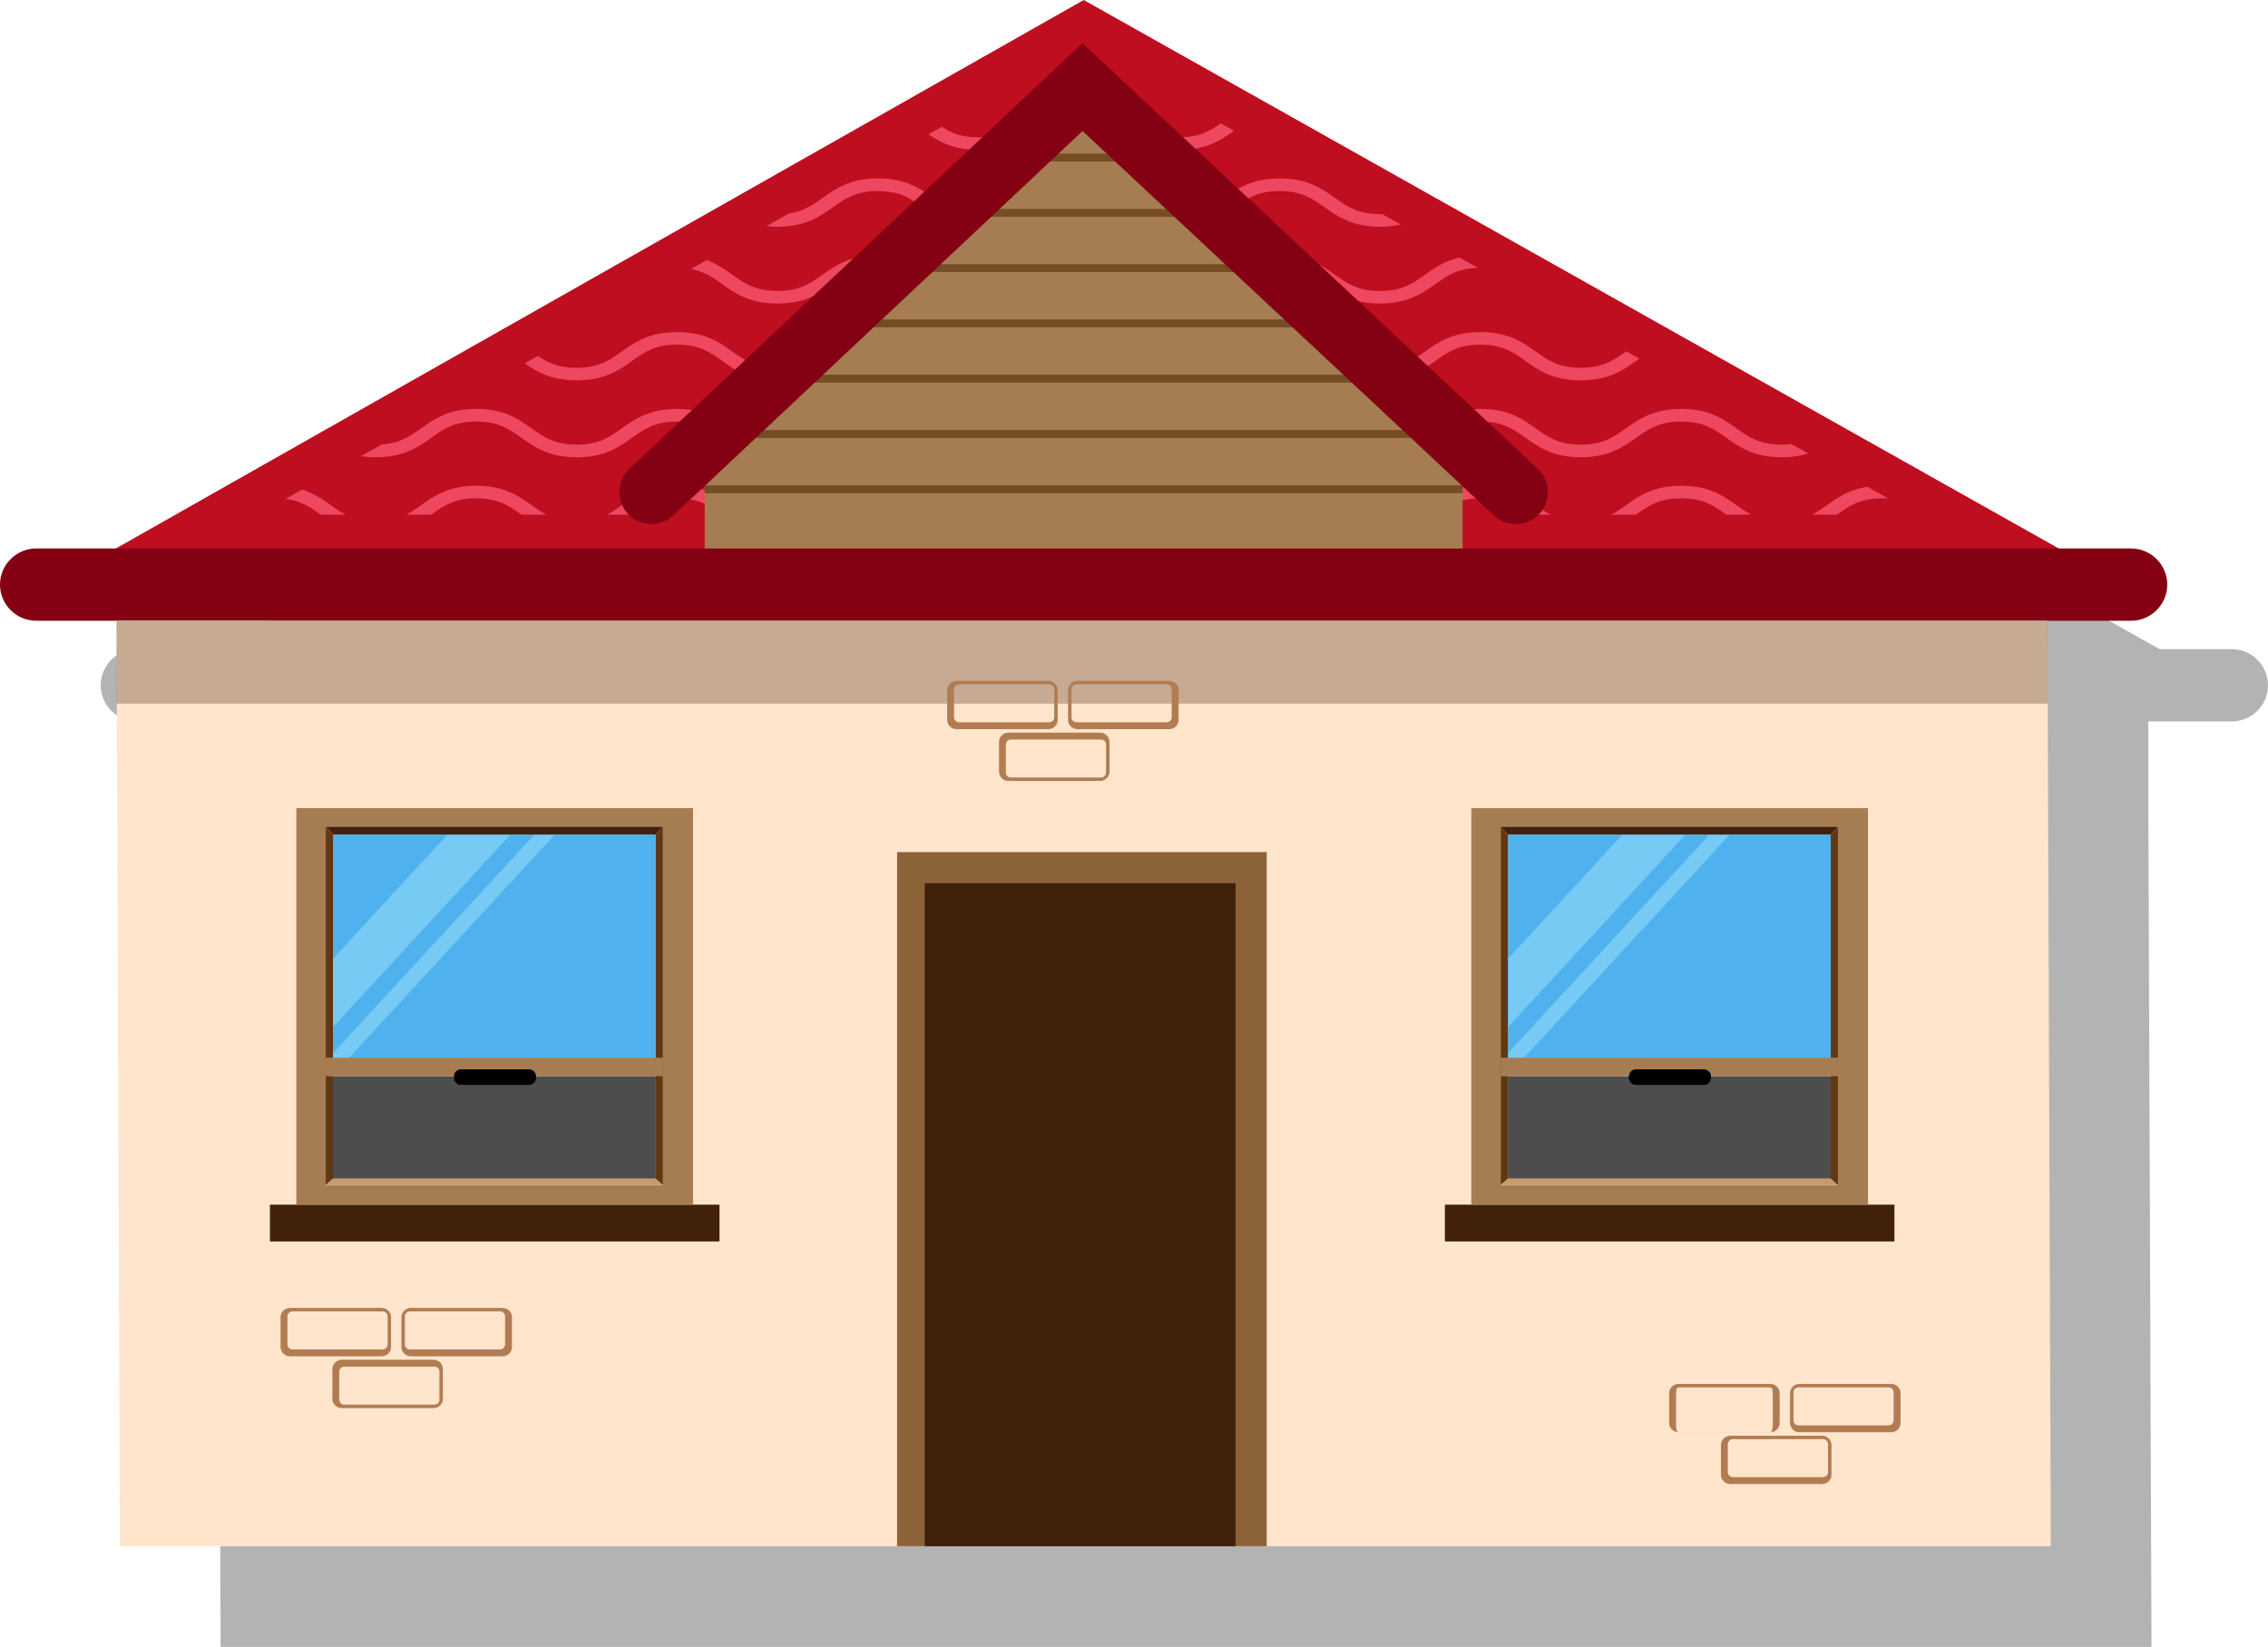 <?xml version="1.0" encoding="utf-8"?>
<!-- Generator: Adobe Illustrator 21.0.0, SVG Export Plug-In . SVG Version: 6.00 Build 0)  -->
<svg version="1.1" id="Capa_1" xmlns="http://www.w3.org/2000/svg" xmlns:xlink="http://www.w3.org/1999/xlink" x="0px" y="0px"
	 viewBox="0 0 69.842 50.73" style="enable-background:new 0 0 69.842 50.73;" xml:space="preserve">
<g>
	<path style="opacity:0.3;" d="M68.729,19.996h-2.226L36.474,3.101L6.668,19.996H4.214c-0.612,0-1.113,0.501-1.113,1.113
		c0,0.612,0.501,1.113,1.113,1.113h2.473v0.071v2.482h0.01L6.794,50.73h23.933h0.851h9.573h0.957h24.146l-0.098-26.377v-2.13h2.572
		c0.612,0,1.113-0.501,1.113-1.113C69.842,20.497,69.341,19.996,68.729,19.996z"/>
	<g>
		<g>
			<g>
				<polygon style="fill:#BF0E20;" points="64.082,17.279 2.89,17.279 33.373,0 				"/>
				<path style="fill:#840013;" d="M65.627,19.121H1.113C0.501,19.121,0,18.62,0,18.008v0c0-0.612,0.501-1.113,1.113-1.113h64.514
					c0.612,0,1.113,0.501,1.113,1.113v0C66.741,18.62,66.24,19.121,65.627,19.121z"/>
			</g>
			<g>
				<defs>
					<polygon id="SVGID_1_" points="59.033,15.853 7.94,15.853 33.371,1.426 					"/>
				</defs>
				<clipPath id="SVGID_2_">
					<use xlink:href="#SVGID_1_"  style="overflow:visible;"/>
				</clipPath>
				<g style="clip-path:url(#SVGID_2_);">
					<g>
						<g>
							<path style="fill:#ED4860;" d="M62.592,15.967c-0.359,0.244-0.793,0.483-1.54,0.483c-0.862,0-1.308-0.318-1.703-0.598
								c-0.379-0.269-0.706-0.502-1.391-0.502c-0.685,0-1.011,0.233-1.391,0.502c-0.393,0.28-0.841,0.598-1.701,0.598
								c-0.862,0-1.31-0.318-1.703-0.598c-0.379-0.269-0.706-0.502-1.391-0.502c-0.685,0-1.011,0.233-1.391,0.502
								c-0.393,0.28-0.839,0.598-1.701,0.598s-1.308-0.318-1.701-0.598c-0.379-0.269-0.708-0.502-1.391-0.502
								c-0.685,0-1.011,0.233-1.391,0.502c-0.393,0.28-0.839,0.598-1.701,0.598s-1.308-0.318-1.703-0.598
								c-0.379-0.269-0.706-0.502-1.391-0.502c-0.683,0-1.011,0.233-1.388,0.502c-0.395,0.28-0.841,0.598-1.703,0.598
								s-1.308-0.318-1.701-0.598c-0.379-0.269-0.706-0.502-1.391-0.502c-0.685,0-1.011,0.233-1.391,0.502
								c-0.393,0.28-0.839,0.598-1.701,0.598s-1.308-0.318-1.701-0.598c-0.379-0.269-0.708-0.502-1.391-0.502
								c-0.685,0-1.011,0.233-1.391,0.502c-0.393,0.28-0.839,0.598-1.701,0.598s-1.308-0.318-1.701-0.598
								c-0.379-0.269-0.708-0.502-1.391-0.502c-0.685,0-1.011,0.233-1.391,0.502c-0.393,0.28-0.839,0.598-1.701,0.598
								s-1.308-0.318-1.701-0.598c-0.379-0.269-0.706-0.502-1.391-0.502c-0.683,0-1.011,0.233-1.388,0.502
								c-0.395,0.28-0.841,0.598-1.703,0.598c-0.862,0-1.308-0.318-1.701-0.598c-0.379-0.269-0.706-0.502-1.391-0.502
								c-0.683,0-1.011,0.233-1.388,0.502c-0.395,0.28-0.841,0.598-1.703,0.598c-0.554,0-0.938-0.132-1.244-0.301l0.2-0.359
								c0.267,0.16,0.57,0.273,1.044,0.273c0.685,0,1.011-0.233,1.391-0.502c0.393-0.28,0.841-0.598,1.701-0.598
								c0.862,0,1.308,0.318,1.703,0.598c0.377,0.269,0.706,0.502,1.388,0.502c0.685,0,1.011-0.233,1.391-0.502
								c0.393-0.28,0.839-0.598,1.701-0.598c0.862,0,1.308,0.318,1.701,0.598c0.379,0.269,0.706,0.502,1.391,0.502
								c0.683,0,1.011-0.233,1.391-0.502c0.393-0.28,0.839-0.598,1.701-0.598s1.308,0.318,1.701,0.598
								c0.379,0.269,0.706,0.502,1.391,0.502c0.685,0,1.011-0.233,1.391-0.502c0.393-0.28,0.839-0.598,1.701-0.598
								s1.308,0.318,1.701,0.598c0.379,0.269,0.706,0.502,1.391,0.502c0.683,0,1.011-0.233,1.391-0.502
								c0.393-0.28,0.839-0.598,1.701-0.598s1.308,0.318,1.701,0.598c0.379,0.269,0.706,0.502,1.391,0.502
								c0.685,0,1.011-0.233,1.391-0.502c0.393-0.28,0.841-0.598,1.701-0.598c0.862,0,1.308,0.318,1.703,0.598
								c0.379,0.269,0.706,0.502,1.391,0.502c0.683,0,1.011-0.233,1.391-0.502c0.393-0.28,0.839-0.598,1.701-0.598
								s1.308,0.318,1.701,0.598c0.379,0.269,0.706,0.502,1.391,0.502c0.683,0,1.011-0.233,1.391-0.502
								c0.393-0.28,0.839-0.598,1.701-0.598s1.308,0.318,1.701,0.598c0.379,0.269,0.708,0.502,1.393,0.502
								c0.683,0,1.011-0.233,1.391-0.502c0.393-0.28,0.839-0.598,1.701-0.598s1.308,0.318,1.703,0.598
								c0.379,0.269,0.706,0.502,1.391,0.502c0.651,0,0.979-0.211,1.336-0.465L62.592,15.967z"/>
						</g>
						<g>
							<path style="fill:#ED4860;" d="M61.523,14.049c-0.143,0.023-0.299,0.036-0.471,0.036c-0.862,0-1.308-0.318-1.703-0.598
								c-0.379-0.269-0.706-0.502-1.391-0.502c-0.685,0-1.011,0.233-1.391,0.502c-0.393,0.28-0.841,0.598-1.701,0.598
								c-0.862,0-1.31-0.318-1.703-0.598c-0.379-0.269-0.706-0.502-1.391-0.502c-0.685,0-1.011,0.233-1.391,0.502
								c-0.393,0.28-0.839,0.598-1.701,0.598s-1.308-0.318-1.701-0.598c-0.379-0.269-0.708-0.502-1.391-0.502
								c-0.685,0-1.011,0.233-1.391,0.502c-0.393,0.28-0.839,0.598-1.701,0.598s-1.308-0.318-1.703-0.598
								c-0.379-0.269-0.706-0.502-1.391-0.502c-0.683,0-1.011,0.233-1.388,0.502c-0.395,0.28-0.841,0.598-1.703,0.598
								s-1.308-0.318-1.701-0.598c-0.379-0.269-0.706-0.502-1.391-0.502c-0.685,0-1.011,0.233-1.391,0.502
								c-0.393,0.28-0.839,0.598-1.701,0.598s-1.308-0.318-1.701-0.598c-0.379-0.269-0.708-0.502-1.391-0.502
								c-0.685,0-1.011,0.233-1.391,0.502c-0.393,0.28-0.839,0.598-1.701,0.598s-1.308-0.318-1.701-0.598
								c-0.379-0.269-0.708-0.502-1.391-0.502c-0.685,0-1.011,0.233-1.391,0.502c-0.393,0.28-0.839,0.598-1.701,0.598
								s-1.308-0.318-1.701-0.598c-0.379-0.269-0.706-0.502-1.391-0.502c-0.683,0-1.011,0.233-1.388,0.502
								c-0.395,0.28-0.841,0.598-1.703,0.598c-0.862,0-1.308-0.318-1.701-0.598c-0.379-0.269-0.706-0.502-1.391-0.502
								c-0.683,0-1.011,0.233-1.388,0.502c-0.395,0.28-0.841,0.598-1.703,0.598c-0.03,0-0.06,0-0.09-0.002l0.216-0.389
								c0.6-0.028,0.91-0.246,1.264-0.5c0.393-0.28,0.841-0.598,1.701-0.598c0.862,0,1.308,0.318,1.703,0.598
								c0.377,0.271,0.706,0.502,1.388,0.502c0.685,0,1.011-0.231,1.391-0.502c0.393-0.28,0.839-0.598,1.701-0.598
								c0.862,0,1.308,0.318,1.701,0.598c0.379,0.271,0.706,0.502,1.391,0.502c0.683,0,1.011-0.231,1.391-0.502
								c0.393-0.28,0.839-0.598,1.701-0.598s1.308,0.318,1.701,0.598c0.379,0.271,0.706,0.502,1.391,0.502
								c0.685,0,1.011-0.231,1.391-0.502c0.393-0.28,0.839-0.598,1.701-0.598s1.308,0.318,1.701,0.598
								c0.379,0.271,0.706,0.502,1.391,0.502c0.683,0,1.011-0.231,1.391-0.502c0.393-0.28,0.839-0.598,1.701-0.598
								s1.308,0.318,1.701,0.598c0.379,0.271,0.706,0.502,1.391,0.502c0.685,0,1.011-0.231,1.391-0.502
								c0.393-0.28,0.841-0.598,1.701-0.598c0.862,0,1.308,0.318,1.703,0.598c0.379,0.271,0.706,0.502,1.391,0.502
								c0.683,0,1.011-0.231,1.391-0.502c0.393-0.28,0.839-0.598,1.701-0.598s1.308,0.318,1.701,0.598
								c0.379,0.271,0.706,0.502,1.391,0.502c0.683,0,1.011-0.231,1.391-0.502c0.393-0.28,0.839-0.598,1.701-0.598
								s1.308,0.318,1.701,0.598c0.379,0.271,0.708,0.502,1.393,0.502c0.683,0,1.011-0.231,1.391-0.502
								c0.393-0.28,0.839-0.598,1.701-0.598s1.308,0.318,1.703,0.598c0.379,0.271,0.706,0.502,1.391,0.502
								c0.097,0,0.184-0.004,0.267-0.013L61.523,14.049z"/>
						</g>
						<g>
							<path style="fill:#ED4860;" d="M60.139,11.568c-0.324-0.117-0.565-0.288-0.791-0.448c-0.379-0.271-0.706-0.504-1.391-0.504
								c-0.685,0-1.011,0.233-1.391,0.504c-0.393,0.28-0.841,0.596-1.701,0.596c-0.862,0-1.31-0.316-1.703-0.596
								c-0.379-0.271-0.706-0.504-1.391-0.504c-0.685,0-1.011,0.233-1.391,0.504c-0.393,0.28-0.839,0.596-1.701,0.596
								s-1.308-0.316-1.701-0.596c-0.379-0.271-0.708-0.504-1.391-0.504c-0.685,0-1.011,0.233-1.391,0.504
								c-0.393,0.28-0.839,0.596-1.701,0.596s-1.308-0.316-1.703-0.596c-0.379-0.271-0.706-0.504-1.391-0.504
								c-0.683,0-1.011,0.233-1.388,0.504c-0.395,0.28-0.841,0.596-1.703,0.596s-1.308-0.316-1.701-0.596
								c-0.379-0.271-0.706-0.504-1.391-0.504c-0.685,0-1.011,0.233-1.391,0.504c-0.393,0.28-0.839,0.596-1.701,0.596
								s-1.308-0.316-1.701-0.596c-0.379-0.271-0.708-0.504-1.391-0.504c-0.685,0-1.011,0.233-1.391,0.504
								c-0.393,0.28-0.839,0.596-1.701,0.596s-1.308-0.316-1.701-0.596c-0.379-0.271-0.708-0.504-1.391-0.504
								c-0.685,0-1.011,0.233-1.391,0.504c-0.393,0.28-0.839,0.596-1.701,0.596s-1.308-0.316-1.701-0.596
								c-0.379-0.271-0.706-0.504-1.391-0.504c-0.683,0-1.011,0.233-1.388,0.504c-0.395,0.28-0.841,0.596-1.703,0.596
								c-0.862,0-1.308-0.316-1.701-0.596c-0.379-0.271-0.706-0.504-1.391-0.504c-0.683,0-1.011,0.233-1.388,0.504
								c-0.076,0.053-0.152,0.107-0.232,0.162L7.3,10.498c0.297-0.154,0.664-0.269,1.184-0.269c0.862,0,1.308,0.318,1.703,0.598
								c0.377,0.269,0.706,0.502,1.388,0.502c0.685,0,1.011-0.233,1.391-0.502c0.393-0.28,0.839-0.598,1.701-0.598
								c0.862,0,1.308,0.318,1.701,0.598c0.379,0.269,0.706,0.502,1.391,0.502c0.683,0,1.011-0.233,1.391-0.502
								c0.393-0.28,0.839-0.598,1.701-0.598s1.308,0.318,1.701,0.598c0.379,0.269,0.706,0.502,1.391,0.502
								c0.685,0,1.011-0.233,1.391-0.502c0.393-0.28,0.839-0.598,1.701-0.598s1.308,0.318,1.701,0.598
								c0.379,0.269,0.706,0.502,1.391,0.502c0.683,0,1.011-0.233,1.391-0.502c0.393-0.28,0.839-0.598,1.701-0.598
								s1.308,0.318,1.701,0.598c0.379,0.269,0.706,0.502,1.391,0.502c0.685,0,1.011-0.233,1.391-0.502
								c0.393-0.28,0.841-0.598,1.701-0.598c0.862,0,1.308,0.318,1.703,0.598c0.379,0.269,0.706,0.502,1.391,0.502
								c0.683,0,1.011-0.233,1.391-0.502c0.393-0.28,0.839-0.598,1.701-0.598s1.308,0.318,1.701,0.598
								c0.379,0.269,0.706,0.502,1.391,0.502c0.683,0,1.011-0.233,1.391-0.502c0.393-0.28,0.839-0.598,1.701-0.598
								s1.308,0.318,1.701,0.598c0.379,0.269,0.708,0.502,1.393,0.502c0.683,0,1.011-0.233,1.391-0.502
								c0.393-0.28,0.839-0.598,1.701-0.598s1.308,0.318,1.703,0.598c0.037,0.026,0.074,0.051,0.108,0.075L60.139,11.568z"/>
						</g>
						<g>
							<path style="fill:#ED4860;" d="M58.302,8.273c-0.103-0.015-0.218-0.023-0.345-0.023c-0.685,0-1.011,0.233-1.391,0.502
								c-0.393,0.28-0.841,0.598-1.701,0.598c-0.862,0-1.31-0.318-1.703-0.598c-0.379-0.269-0.706-0.502-1.391-0.502
								c-0.685,0-1.011,0.233-1.391,0.502c-0.393,0.28-0.839,0.598-1.701,0.598s-1.308-0.318-1.701-0.598
								c-0.379-0.269-0.708-0.502-1.391-0.502c-0.685,0-1.011,0.233-1.391,0.502c-0.393,0.28-0.839,0.598-1.701,0.598
								s-1.308-0.318-1.703-0.598c-0.379-0.269-0.706-0.502-1.391-0.502c-0.683,0-1.011,0.233-1.388,0.502
								c-0.395,0.28-0.841,0.598-1.703,0.598s-1.308-0.318-1.701-0.598c-0.379-0.269-0.706-0.502-1.391-0.502
								c-0.685,0-1.011,0.233-1.391,0.502c-0.393,0.28-0.839,0.598-1.701,0.598s-1.308-0.318-1.701-0.598
								c-0.379-0.269-0.708-0.502-1.391-0.502c-0.685,0-1.011,0.233-1.391,0.502c-0.393,0.28-0.839,0.598-1.701,0.598
								s-1.308-0.318-1.701-0.598c-0.379-0.269-0.708-0.502-1.391-0.502c-0.685,0-1.011,0.233-1.391,0.502
								c-0.393,0.28-0.839,0.598-1.701,0.598s-1.308-0.318-1.701-0.598c-0.379-0.269-0.706-0.502-1.391-0.502
								c-0.683,0-1.011,0.233-1.388,0.502c-0.395,0.28-0.841,0.598-1.703,0.598c-0.862,0-1.308-0.318-1.701-0.598
								c-0.365-0.26-0.683-0.485-1.322-0.5l0.209-0.376c0.685,0.058,1.076,0.337,1.425,0.585c0.377,0.269,0.706,0.502,1.388,0.502
								c0.685,0,1.011-0.233,1.391-0.502c0.393-0.28,0.839-0.598,1.701-0.598c0.862,0,1.308,0.318,1.701,0.598
								c0.379,0.269,0.706,0.502,1.391,0.502c0.683,0,1.011-0.233,1.391-0.502c0.393-0.28,0.839-0.598,1.701-0.598
								s1.308,0.318,1.701,0.598c0.379,0.269,0.706,0.502,1.391,0.502c0.685,0,1.011-0.233,1.391-0.502
								c0.393-0.28,0.839-0.598,1.701-0.598s1.308,0.318,1.701,0.598c0.379,0.269,0.706,0.502,1.391,0.502
								c0.683,0,1.011-0.233,1.391-0.502c0.393-0.28,0.839-0.598,1.701-0.598s1.308,0.318,1.701,0.598
								c0.379,0.269,0.706,0.502,1.391,0.502c0.685,0,1.011-0.233,1.391-0.502c0.393-0.28,0.841-0.598,1.701-0.598
								c0.862,0,1.308,0.318,1.703,0.598c0.379,0.269,0.706,0.502,1.391,0.502c0.683,0,1.011-0.233,1.391-0.502
								c0.393-0.28,0.839-0.598,1.701-0.598s1.308,0.318,1.701,0.598c0.379,0.269,0.706,0.502,1.391,0.502
								c0.683,0,1.011-0.233,1.391-0.502c0.393-0.28,0.839-0.598,1.701-0.598s1.308,0.318,1.701,0.598
								c0.379,0.269,0.708,0.502,1.393,0.502c0.683,0,1.011-0.233,1.391-0.502c0.393-0.28,0.839-0.598,1.701-0.598
								c0.039,0,0.078,0,0.117,0.004L58.302,8.273z"/>
						</g>
						<g>
							<path style="fill:#ED4860;" d="M57.075,6.071c-0.184,0.087-0.34,0.196-0.508,0.316c-0.393,0.28-0.841,0.598-1.701,0.598
								c-0.862,0-1.31-0.318-1.703-0.598c-0.379-0.269-0.706-0.502-1.391-0.502c-0.685,0-1.011,0.233-1.391,0.502
								c-0.393,0.28-0.839,0.598-1.701,0.598s-1.308-0.318-1.701-0.598c-0.379-0.269-0.708-0.502-1.391-0.502
								c-0.685,0-1.011,0.233-1.391,0.502c-0.393,0.28-0.839,0.598-1.701,0.598s-1.308-0.318-1.703-0.598
								c-0.379-0.269-0.706-0.502-1.391-0.502c-0.683,0-1.011,0.233-1.388,0.502c-0.395,0.28-0.841,0.598-1.703,0.598
								s-1.308-0.318-1.701-0.598c-0.379-0.269-0.706-0.502-1.391-0.502c-0.685,0-1.011,0.233-1.391,0.502
								c-0.393,0.28-0.839,0.598-1.701,0.598s-1.308-0.318-1.701-0.598c-0.379-0.269-0.708-0.502-1.391-0.502
								c-0.685,0-1.011,0.233-1.391,0.502c-0.393,0.28-0.839,0.598-1.701,0.598s-1.308-0.318-1.701-0.598
								c-0.379-0.269-0.708-0.502-1.391-0.502c-0.685,0-1.011,0.233-1.391,0.502c-0.393,0.28-0.839,0.598-1.701,0.598
								s-1.308-0.318-1.701-0.598c-0.379-0.269-0.706-0.502-1.391-0.502c-0.683,0-1.011,0.233-1.388,0.502
								c-0.395,0.28-0.841,0.598-1.703,0.598c-0.862,0-1.308-0.318-1.701-0.598C9.806,6.338,9.737,6.289,9.67,6.246l0.205-0.365
								c0.11,0.07,0.214,0.143,0.313,0.213c0.377,0.271,0.706,0.502,1.388,0.502c0.685,0,1.011-0.231,1.391-0.502
								c0.393-0.28,0.839-0.598,1.701-0.598c0.862,0,1.308,0.318,1.701,0.598c0.379,0.271,0.706,0.502,1.391,0.502
								c0.683,0,1.011-0.231,1.391-0.502c0.393-0.28,0.839-0.598,1.701-0.598s1.308,0.318,1.701,0.598
								c0.379,0.271,0.706,0.502,1.391,0.502c0.685,0,1.011-0.231,1.391-0.502c0.393-0.28,0.839-0.598,1.701-0.598
								s1.308,0.318,1.701,0.598c0.379,0.271,0.706,0.502,1.391,0.502c0.683,0,1.011-0.231,1.391-0.502
								c0.393-0.28,0.839-0.598,1.701-0.598s1.308,0.318,1.701,0.598c0.379,0.271,0.706,0.502,1.391,0.502
								c0.685,0,1.011-0.231,1.391-0.502c0.393-0.28,0.841-0.598,1.701-0.598c0.862,0,1.308,0.318,1.703,0.598
								c0.379,0.271,0.706,0.502,1.391,0.502c0.683,0,1.011-0.231,1.391-0.502c0.393-0.28,0.839-0.598,1.701-0.598
								s1.308,0.318,1.701,0.598c0.379,0.271,0.706,0.502,1.391,0.502c0.683,0,1.011-0.231,1.391-0.502
								c0.393-0.28,0.839-0.598,1.701-0.598s1.308,0.318,1.701,0.598c0.379,0.271,0.708,0.502,1.393,0.502
								c0.683,0,1.011-0.231,1.391-0.502c0.184-0.13,0.377-0.267,0.618-0.378L57.075,6.071z"/>
						</g>
						<g>
							<path style="fill:#ED4860;" d="M56.1,4.324c-0.306,0.166-0.685,0.293-1.234,0.293c-0.862,0-1.31-0.316-1.703-0.596
								c-0.379-0.271-0.706-0.504-1.391-0.504c-0.685,0-1.011,0.233-1.391,0.504c-0.393,0.28-0.839,0.596-1.701,0.596
								s-1.308-0.316-1.701-0.596C46.6,3.75,46.271,3.517,45.588,3.517c-0.685,0-1.011,0.233-1.391,0.504
								c-0.393,0.28-0.839,0.596-1.701,0.596s-1.308-0.316-1.703-0.596c-0.379-0.271-0.706-0.504-1.391-0.504
								c-0.683,0-1.011,0.233-1.388,0.504c-0.395,0.28-0.841,0.596-1.703,0.596s-1.308-0.316-1.701-0.596
								c-0.379-0.271-0.706-0.504-1.391-0.504c-0.685,0-1.011,0.233-1.391,0.504c-0.393,0.28-0.839,0.596-1.701,0.596
								s-1.308-0.316-1.701-0.596c-0.379-0.271-0.708-0.504-1.391-0.504c-0.685,0-1.011,0.233-1.391,0.504
								c-0.393,0.28-0.839,0.596-1.701,0.596s-1.308-0.316-1.701-0.596c-0.379-0.271-0.708-0.504-1.391-0.504
								c-0.685,0-1.011,0.233-1.391,0.504c-0.393,0.28-0.839,0.596-1.701,0.596s-1.308-0.316-1.701-0.596
								c-0.379-0.271-0.706-0.504-1.391-0.504c-0.683,0-1.011,0.233-1.388,0.504c-0.395,0.28-0.841,0.596-1.703,0.596
								c-0.372,0-0.667-0.058-0.915-0.149l0.198-0.352c0.193,0.07,0.423,0.113,0.717,0.113c0.685,0,1.011-0.233,1.391-0.502
								c0.393-0.28,0.839-0.598,1.701-0.598c0.862,0,1.308,0.318,1.701,0.598c0.379,0.269,0.706,0.502,1.391,0.502
								c0.683,0,1.011-0.233,1.391-0.502c0.393-0.28,0.839-0.598,1.701-0.598s1.308,0.318,1.701,0.598
								c0.379,0.269,0.706,0.502,1.391,0.502c0.685,0,1.011-0.233,1.391-0.502c0.393-0.28,0.839-0.598,1.701-0.598
								s1.308,0.318,1.701,0.598c0.379,0.269,0.706,0.502,1.391,0.502c0.683,0,1.011-0.233,1.391-0.502
								c0.393-0.28,0.839-0.598,1.701-0.598s1.308,0.318,1.701,0.598c0.379,0.269,0.706,0.502,1.391,0.502
								c0.685,0,1.011-0.233,1.391-0.502c0.393-0.28,0.841-0.598,1.701-0.598c0.862,0,1.308,0.318,1.703,0.598
								c0.379,0.269,0.706,0.502,1.391,0.502c0.683,0,1.011-0.233,1.391-0.502c0.393-0.28,0.839-0.598,1.701-0.598
								s1.308,0.318,1.701,0.598c0.379,0.269,0.706,0.502,1.391,0.502c0.683,0,1.011-0.233,1.391-0.502
								c0.393-0.28,0.839-0.598,1.701-0.598s1.308,0.318,1.701,0.598c0.379,0.269,0.708,0.502,1.393,0.502
								c0.467,0,0.768-0.109,1.032-0.265L56.1,4.324z"/>
						</g>
						<g>
							<path style="fill:#ED4860;" d="M54.944,2.249c-0.025,0.002-0.051,0.002-0.078,0.002c-0.862,0-1.31-0.318-1.703-0.598
								c-0.379-0.269-0.706-0.502-1.391-0.502c-0.685,0-1.011,0.233-1.391,0.502c-0.393,0.28-0.839,0.598-1.701,0.598
								s-1.308-0.318-1.701-0.598c-0.379-0.269-0.708-0.502-1.391-0.502c-0.685,0-1.011,0.233-1.391,0.502
								c-0.393,0.28-0.839,0.598-1.701,0.598s-1.308-0.318-1.703-0.598c-0.379-0.269-0.706-0.502-1.391-0.502
								c-0.683,0-1.011,0.233-1.388,0.502c-0.395,0.28-0.841,0.598-1.703,0.598s-1.308-0.318-1.701-0.598
								c-0.379-0.269-0.706-0.502-1.391-0.502c-0.685,0-1.011,0.233-1.391,0.502c-0.393,0.28-0.839,0.598-1.701,0.598
								s-1.308-0.318-1.701-0.598c-0.379-0.269-0.708-0.502-1.391-0.502c-0.685,0-1.011,0.233-1.391,0.502
								c-0.393,0.28-0.839,0.598-1.701,0.598s-1.308-0.318-1.701-0.598c-0.379-0.269-0.708-0.502-1.391-0.502
								c-0.685,0-1.011,0.233-1.391,0.502c-0.393,0.28-0.839,0.598-1.701,0.598s-1.308-0.318-1.701-0.598
								c-0.379-0.269-0.706-0.502-1.391-0.502c-0.683,0-1.011,0.233-1.388,0.502c-0.34,0.241-0.72,0.512-1.37,0.579l0.244-0.438
								c0.331-0.088,0.561-0.252,0.814-0.433c0.393-0.28,0.839-0.598,1.701-0.598c0.862,0,1.308,0.318,1.701,0.598
								c0.379,0.269,0.706,0.502,1.391,0.502c0.683,0,1.011-0.233,1.391-0.502c0.393-0.28,0.839-0.598,1.701-0.598
								s1.308,0.318,1.701,0.598c0.379,0.269,0.706,0.502,1.391,0.502c0.685,0,1.011-0.233,1.391-0.502
								c0.393-0.28,0.839-0.598,1.701-0.598s1.308,0.318,1.701,0.598c0.379,0.269,0.706,0.502,1.391,0.502
								c0.683,0,1.011-0.233,1.391-0.502c0.393-0.28,0.839-0.598,1.701-0.598s1.308,0.318,1.701,0.598
								c0.379,0.269,0.706,0.502,1.391,0.502c0.685,0,1.011-0.233,1.391-0.502c0.393-0.28,0.841-0.598,1.701-0.598
								c0.862,0,1.308,0.318,1.703,0.598c0.379,0.269,0.706,0.502,1.391,0.502c0.683,0,1.011-0.233,1.391-0.502
								c0.393-0.28,0.839-0.598,1.701-0.598s1.308,0.318,1.701,0.598c0.379,0.269,0.706,0.502,1.391,0.502
								c0.683,0,1.011-0.233,1.391-0.502c0.393-0.28,0.839-0.598,1.701-0.598s1.308,0.318,1.701,0.598
								c0.352,0.25,0.662,0.468,1.253,0.498L54.944,2.249z"/>
						</g>
					</g>
				</g>
			</g>
			<g>
				<polygon style="fill:#A67C52;" points="45.04,14.305 45.04,16.895 21.701,16.895 21.701,14.305 22.569,13.489 22.827,13.247 
					24.382,11.786 24.64,11.544 26.194,10.083 26.452,9.841 28.007,8.38 28.265,8.138 29.817,6.678 30.076,6.436 31.63,4.975 
					31.888,4.733 33.34,3.369 34.8,4.733 35.06,4.975 36.621,6.436 36.881,6.678 38.443,8.138 38.701,8.38 40.264,9.841 
					40.524,10.083 42.086,11.544 42.346,11.786 43.909,13.247 44.167,13.489 				"/>
				<g>
					<rect x="21.701" y="14.95" style="fill-rule:evenodd;clip-rule:evenodd;fill:#754C24;" width="23.339" height="0.242"/>
					<polygon style="fill-rule:evenodd;clip-rule:evenodd;fill:#754C24;" points="44.167,13.489 22.569,13.489 22.827,13.247 
						43.909,13.247 					"/>
					<polygon style="fill-rule:evenodd;clip-rule:evenodd;fill:#754C24;" points="42.346,11.786 24.382,11.786 24.64,11.544 
						42.086,11.544 					"/>
					<polygon style="fill-rule:evenodd;clip-rule:evenodd;fill:#754C24;" points="40.524,10.083 26.194,10.083 26.452,9.841 
						40.264,9.841 					"/>
					<polygon style="fill-rule:evenodd;clip-rule:evenodd;fill:#754C24;" points="38.701,8.38 28.007,8.38 28.265,8.138 
						38.443,8.138 					"/>
					<polygon style="fill-rule:evenodd;clip-rule:evenodd;fill:#754C24;" points="36.881,6.678 29.817,6.678 30.076,6.436 
						36.621,6.436 					"/>
					<polygon style="fill-rule:evenodd;clip-rule:evenodd;fill:#754C24;" points="35.06,4.975 31.63,4.975 31.888,4.733 34.8,4.733 
											"/>
				</g>
				<g>
					<g>
						<path style="fill:#840013;" d="M46.007,15.88L33.336,4.035L20.735,15.876c-0.397,0.373-1.021,0.354-1.394-0.043l0,0
							c-0.373-0.397-0.354-1.021,0.043-1.394L33.333,1.332l14.021,13.107c0.398,0.372,0.419,0.996,0.047,1.394v0
							C47.029,16.231,46.405,16.252,46.007,15.88z"/>
					</g>
				</g>
			</g>
		</g>
		<g>
			<g>
				<polygon style="fill:#FFE5CC;" points="3.587,19.121 3.693,47.629 63.154,47.629 63.048,19.121 				"/>
			</g>
			<polygon style="opacity:0.3;fill:#42210B;" points="3.587,19.121 3.587,19.192 3.587,21.674 62.949,21.674 63.056,21.674 
				63.056,19.121 			"/>
			<g>
				<g>
					<rect x="27.626" y="26.248" style="fill:#8C6239;" width="11.382" height="21.38"/>
				</g>
				<g>
					<rect x="28.477" y="27.206" style="fill:#42210B;" width="9.573" height="20.423"/>
				</g>
				<g>
					<g>
						<path style="fill:#B27C52;" d="M54.804,43.83c0,0.159-0.129,0.288-0.288,0.288h-2.827c-0.159,0-0.288-0.129-0.288-0.288
							v-0.913c0-0.159,0.129-0.288,0.288-0.288h2.827c0.159,0,0.288,0.129,0.288,0.288V43.83z M51.698,42.736
							c-0.084,0-0.085,0.128-0.085,0.212v0.913c0,0.084,0.001,0.258,0.085,0.258h2.807c0.084,0,0.086-0.174,0.086-0.258v-0.913
							c0-0.084-0.002-0.212-0.086-0.212H51.698z"/>
					</g>
					<g>
						<path style="fill:#B27C52;" d="M56.399,45.426c0,0.159-0.129,0.288-0.288,0.288h-2.828c-0.159,0-0.288-0.129-0.288-0.288
							v-0.913c0-0.159,0.129-0.288,0.288-0.288h2.828c0.159,0,0.288,0.129,0.288,0.288V45.426z M56.293,44.484
							c0-0.084-0.069-0.153-0.153-0.153h-2.779c-0.084,0-0.153,0.068-0.153,0.153v0.864c0,0.084,0.069,0.153,0.153,0.153h2.779
							c0.084,0,0.153-0.068,0.153-0.153V44.484z"/>
					</g>
					<g>
						<path style="fill:#B27C52;" d="M58.527,43.83c0,0.159-0.129,0.288-0.288,0.288h-2.828c-0.159,0-0.288-0.129-0.288-0.288
							v-0.913c0-0.159,0.129-0.288,0.288-0.288h2.828c0.159,0,0.288,0.129,0.288,0.288V43.83z M58.314,42.888
							c0-0.084-0.068-0.153-0.153-0.153h-2.779c-0.084,0-0.153,0.068-0.153,0.153v0.864c0,0.084,0.068,0.153,0.153,0.153h2.779
							c0.084,0,0.153-0.068,0.153-0.153V42.888z"/>
					</g>
				</g>
				<g>
					<g>
						<path style="fill:#B27C52;" d="M12.043,41.49c0,0.159-0.129,0.288-0.288,0.288H8.927c-0.159,0-0.288-0.129-0.288-0.288v-0.913
							c0-0.159,0.129-0.288,0.288-0.288h2.827c0.159,0,0.288,0.129,0.288,0.288V41.49z M11.937,40.548
							c0-0.084-0.068-0.153-0.153-0.153H9.005c-0.084,0-0.153,0.068-0.153,0.153v0.865c0,0.084,0.068,0.153,0.153,0.153h2.779
							c0.084,0,0.153-0.068,0.153-0.153V40.548z"/>
					</g>
					<g>
						<path style="fill:#B27C52;" d="M13.639,43.086c0,0.159-0.129,0.288-0.288,0.288h-2.827c-0.159,0-0.288-0.129-0.288-0.288
							v-0.913c0-0.159,0.129-0.288,0.288-0.288h2.827c0.159,0,0.288,0.129,0.288,0.288V43.086z M13.532,42.25
							c0-0.084-0.068-0.153-0.153-0.153H10.6c-0.084,0-0.153,0.068-0.153,0.153v0.864c0,0.084,0.068,0.153,0.153,0.153h2.779
							c0.084,0,0.153-0.068,0.153-0.153V42.25z"/>
					</g>
					<g>
						<path style="fill:#B27C52;" d="M15.766,41.49c0,0.159-0.129,0.288-0.288,0.288H12.65c-0.159,0-0.288-0.129-0.288-0.288v-0.913
							c0-0.159,0.129-0.288,0.288-0.288h2.828c0.159,0,0.288,0.129,0.288,0.288V41.49z M15.553,40.548
							c0-0.084-0.068-0.153-0.153-0.153h-2.779c-0.084,0-0.153,0.068-0.153,0.153v0.865c0,0.084,0.068,0.153,0.153,0.153H15.4
							c0.084,0,0.153-0.068,0.153-0.153V40.548z"/>
					</g>
				</g>
				<g>
					<g>
						<path style="fill:#B27C52;" d="M32.571,22.173c0,0.159-0.129,0.288-0.288,0.288h-2.827c-0.159,0-0.288-0.129-0.288-0.288
							V21.26c0-0.159,0.129-0.288,0.288-0.288h2.827c0.159,0,0.288,0.129,0.288,0.288V22.173z M32.465,21.231
							c0-0.084-0.068-0.153-0.153-0.153h-2.779c-0.084,0-0.153,0.068-0.153,0.153v0.865c0,0.084,0.068,0.153,0.153,0.153h2.779
							c0.084,0,0.153-0.068,0.153-0.153V21.231z"/>
					</g>
					<g>
						<path style="fill:#B27C52;" d="M34.167,23.768c0,0.159-0.129,0.288-0.288,0.288h-2.827c-0.159,0-0.288-0.129-0.288-0.288
							v-0.913c0-0.159,0.129-0.288,0.288-0.288h2.827c0.159,0,0.288,0.129,0.288,0.288V23.768z M34.06,22.933
							c0-0.084-0.068-0.153-0.153-0.153h-2.779c-0.084,0-0.153,0.068-0.153,0.153v0.864c0,0.084,0.068,0.153,0.153,0.153h2.779
							c0.084,0,0.153-0.068,0.153-0.153V22.933z"/>
					</g>
					<g>
						<path style="fill:#B27C52;" d="M36.294,22.173c0,0.159-0.129,0.288-0.288,0.288h-2.828c-0.159,0-0.288-0.129-0.288-0.288
							V21.26c0-0.159,0.129-0.288,0.288-0.288h2.828c0.159,0,0.288,0.129,0.288,0.288V22.173z M36.081,21.231
							c0-0.084-0.068-0.153-0.153-0.153h-2.779c-0.084,0-0.153,0.068-0.153,0.153v0.865c0,0.084,0.068,0.153,0.153,0.153h2.779
							c0.084,0,0.153-0.068,0.153-0.153V21.231z"/>
					</g>
				</g>
			</g>
			<g>
				<g>
					<rect x="8.313" y="37.108" style="fill:#42210B;" width="13.843" height="1.133"/>
					<rect x="10.253" y="33.152" style="fill:#4D4D4D;" width="9.942" height="3.158"/>
					<g>
						<g>
							<g>
								<rect x="10.253" y="25.707" style="fill:#4FB1ED;" width="9.942" height="6.872"/>
							</g>
							<g>
								<polygon style="fill:#76CAF4;" points="13.779,25.707 10.253,29.534 10.253,31.643 15.723,25.707 								"/>
								<polygon style="fill:#76CAF4;" points="16.458,25.707 10.253,32.441 10.253,32.579 10.756,32.579 17.088,25.707 								"/>
							</g>
							<g>
								<g>
									<path style="fill:#A67C52;" d="M9.126,24.893v12.215h12.215V24.893H9.126z M20.416,36.502H10.03V25.466h10.386V36.502z"/>
								</g>
								<polygon style="fill:#42210B;" points="20.194,25.707 20.416,25.466 10.03,25.466 10.253,25.707 								"/>
								<polygon style="fill:#603813;" points="10.253,25.707 10.03,25.466 10.03,36.502 10.253,36.31 								"/>
								<polygon style="fill:#C69C6D;" points="20.416,36.502 20.194,36.31 10.253,36.31 10.03,36.502 								"/>
								<polygon style="fill:#603813;" points="20.194,25.707 20.194,36.31 20.416,36.502 20.416,25.466 								"/>
							</g>
							<rect x="10.03" y="32.579" style="fill:#A67C52;" width="10.386" height="0.573"/>
							<g>
								<path d="M16.29,32.94h-2.094c-0.12,0-0.217,0.097-0.217,0.217v0.045c0,0.12,0.097,0.217,0.217,0.217h2.094
									c0.12,0,0.217-0.097,0.217-0.217v-0.045C16.506,33.037,16.409,32.94,16.29,32.94z"/>
							</g>
						</g>
					</g>
				</g>
				<g>
					<rect x="44.495" y="37.108" style="fill:#42210B;" width="13.843" height="1.133"/>
					<rect x="46.435" y="33.152" style="fill:#4D4D4D;" width="9.942" height="3.158"/>
					<g>
						<g>
							<g>
								<rect x="46.435" y="25.707" style="fill:#4FB1ED;" width="9.942" height="6.872"/>
							</g>
							<g>
								<polygon style="fill:#76CAF4;" points="49.961,25.707 46.435,29.534 46.435,31.643 51.905,25.707 								"/>
								<polygon style="fill:#76CAF4;" points="52.641,25.707 46.435,32.441 46.435,32.579 46.938,32.579 53.271,25.707 								"/>
							</g>
							<g>
								<g>
									<path style="fill:#A67C52;" d="M45.309,24.893v12.215h12.215V24.893H45.309z M56.599,36.502H46.213V25.466h10.386V36.502z"
										/>
								</g>
								<polygon style="fill:#42210B;" points="56.377,25.707 56.599,25.466 46.213,25.466 46.435,25.707 								"/>
								<polygon style="fill:#603813;" points="46.435,25.707 46.213,25.466 46.213,36.502 46.435,36.31 								"/>
								<polygon style="fill:#C69C6D;" points="56.599,36.502 56.377,36.31 46.435,36.31 46.213,36.502 								"/>
								<polygon style="fill:#603813;" points="56.377,25.707 56.377,36.31 56.599,36.502 56.599,25.466 								"/>
							</g>
							<rect x="46.213" y="32.579" style="fill:#A67C52;" width="10.386" height="0.573"/>
							<g>
								<path d="M52.472,32.94h-2.094c-0.12,0-0.217,0.097-0.217,0.217v0.045c0,0.12,0.097,0.217,0.217,0.217h2.094
									c0.12,0,0.217-0.097,0.217-0.217v-0.045C52.689,33.037,52.592,32.94,52.472,32.94z"/>
							</g>
						</g>
					</g>
				</g>
			</g>
		</g>
	</g>
</g>
</svg>
